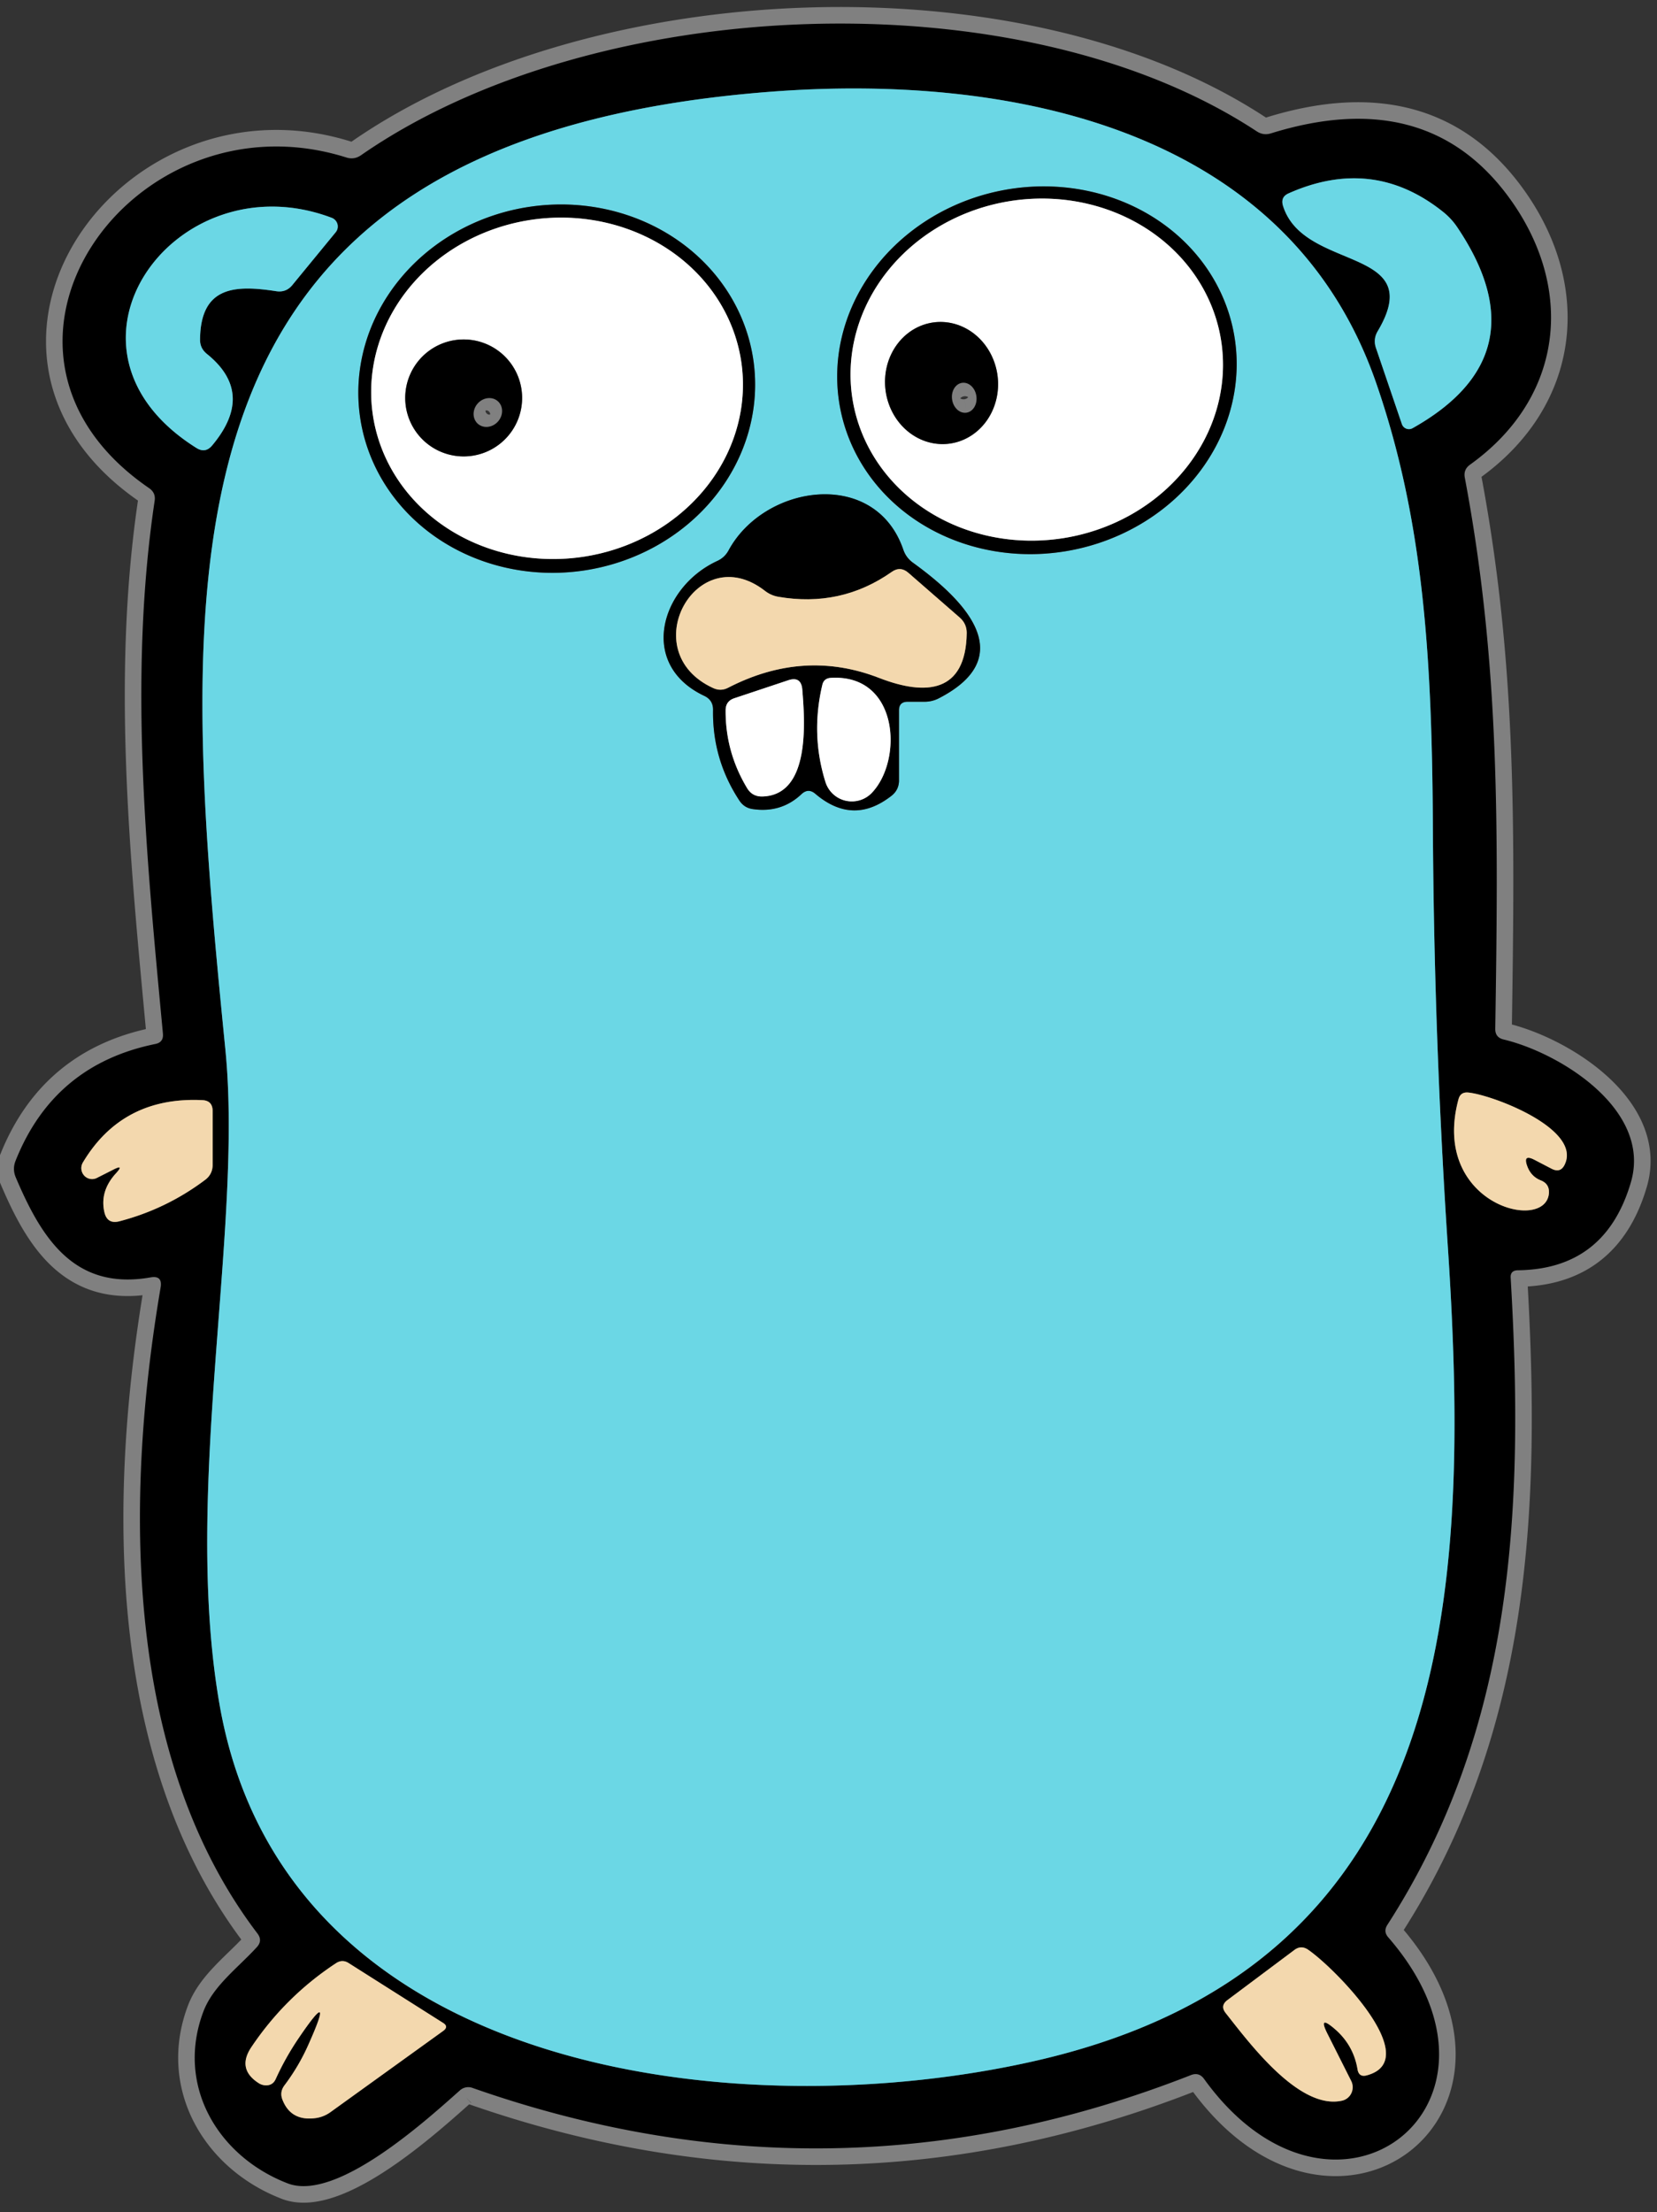 <?xml version="1.0" encoding="UTF-8" standalone="no"?>
<svg
   viewBox="0 0 30160.988 40249.414"
   version="1.1"
   id="svg25"
   width="30160.988"
   height="40249.414"
   sodipodi:docname="Go.svg"
   inkscape:export-filename="Go.svg"
   inkscape:export-xdpi="96"
   inkscape:export-ydpi="96"
   inkscape:version="1.4 (86a8ad7, 2024-10-11)"
   xmlns:inkscape="http://www.inkscape.org/namespaces/inkscape"
   xmlns:sodipodi="http://sodipodi.sourceforge.net/DTD/sodipodi-0.dtd"
   xmlns="http://www.w3.org/2000/svg"
   xmlns:svg="http://www.w3.org/2000/svg">
  <rect x="0" y="0" width="30160.988" height="40249.414" fill="#333333" stroke="none"/>
  <sodipodi:namedview
     id="namedview1"
     pagecolor="#ffffff"
     bordercolor="#000000"
     borderopacity="0.25"
     inkscape:showpageshadow="2"
     inkscape:pageopacity="0.0"
     inkscape:pagecheckerboard="0"
     inkscape:deskcolor="#d1d1d1"
     inkscape:zoom="0.020502003"
     inkscape:cx="8243.097"
     inkscape:cy="22119.79"
     inkscape:window-width="2560"
     inkscape:window-height="1369"
     inkscape:window-x="-8"
     inkscape:window-y="-8"
     inkscape:window-maximized="1"
     inkscape:current-layer="svg25" />
  <defs
     id="defs25" />
  <g
     fill="none"
     stroke-width="2"
     id="g11"
     transform="matrix(301.405,0,0,301.405,-15118.034,-10214.011)">
    <path
       stroke="#808080"
       d="m 141.82,110.57 q 5.29,-0.06 6.83,-5.31 c 1.28,-4.36 -4.25,-7.8 -7.68,-8.62 q -0.52,-0.12 -0.51,-0.65 c 0.19,-12.27 0.27,-22.07 -1.84,-33.27 q -0.09,-0.48 0.3,-0.77 c 5.73,-4.09 6.38,-10.76 2.28,-16.26 q -4.96,-6.65 -14.29,-3.75 -0.45,0.14 -0.85,-0.12 c -14.35,-9.44 -40.05,-8.31 -54.1,1.44 q -0.42,0.29 -0.9,0.13 C 58.12,39.33 47.03,55.04 59.17,63.36 q 0.4,0.28 0.33,0.75 C 57.91,74.75 59,85.62 60,96.3 q 0.04,0.51 -0.46,0.61 -6.13,1.25 -8.44,7.05 -0.2,0.5 0.01,1 c 1.55,3.65 3.52,6.85 8.14,6.04 q 0.73,-0.13 0.61,0.6 c -2.18,12.84 -2.23,28.4 5.85,39.01 q 0.32,0.43 -0.04,0.82 c -1.16,1.27 -2.66,2.35 -3.24,3.92 -1.66,4.45 0.9,8.72 5.1,10.34 2.93,1.13 8.33,-3.77 10.4,-5.61 a 0.75,0.75 0 0 1 0.77,-0.15 q 21.86,7.67 43.39,-0.78 0.48,-0.18 0.78,0.23 c 7.83,10.87 19.92,1.57 11.12,-8.55 q -0.3,-0.35 -0.05,-0.74 c 7.69,-11.92 8.26,-25.24 7.45,-39.06 q -0.03,-0.45 0.43,-0.46"
       vector-effect="non-scaling-stroke"
       id="path1" />
    <path
       stroke="#366c73"
       d="M 133.26,56.99 C 127.86,41.44 110.83,38.33 96.64,39.43 58.93,42.35 60.88,68.18 63.77,97.25 c 1.08,10.91 -2.61,26.62 -0.35,39.55 3.96,22.63 31.76,25.51 49.33,21.48 25.35,-5.81 26.24,-28.06 24.84,-49.21 Q 136.75,96.3 136.69,83.53 C 136.63,73.47 136.11,65.2 133.26,56.99"
       vector-effect="non-scaling-stroke"
       id="path2" />
    <path
       stroke="#366c73"
       d="m 137.36,46.72 q -4.25,-3.44 -9.38,-1.16 -0.5,0.22 -0.34,0.75 c 1.24,4 8.78,2.42 5.72,7.57 q -0.29,0.49 -0.1,1.03 l 1.56,4.58 a 0.45,0.45 0 0 0 0.64,0.25 q 7.91,-4.44 2.68,-12.17 a 4.13,4.13 0 0 0 -0.78,-0.85 m -75.12,7.66 c 0.03,-3.25 2.16,-3.29 4.62,-2.91 q 0.58,0.08 0.95,-0.37 l 2.62,-3.19 A 0.56,0.55 30.4 0 0 70.2,47.04 C 60.76,43.46 52.41,54.9 62.02,60.93 q 0.54,0.34 0.95,-0.15 2.64,-3.15 -0.32,-5.53 -0.42,-0.34 -0.41,-0.87"
       vector-effect="non-scaling-stroke"
       id="path3" />
    <path
       stroke="#7a6c57"
       d="m 142.84,103.91 1.02,0.53 q 0.56,0.29 0.81,-0.29 c 0.96,-2.14 -4.39,-4.17 -5.85,-4.31 q -0.46,-0.04 -0.58,0.4 c -1.71,6.32 5.26,8.1 5.46,5.68 q 0.04,-0.57 -0.5,-0.78 -0.57,-0.23 -0.8,-0.83 -0.3,-0.79 0.44,-0.4 m -85.68,0.81 q -0.98,1.07 -0.7,2.33 0.17,0.76 0.92,0.56 2.83,-0.74 5.17,-2.5 Q 63,104.77 63,104.2 v -3.24 q 0,-0.63 -0.62,-0.66 -4.83,-0.23 -7.22,3.77 a 0.66,0.65 -88.1 0 0 0.86,0.92 l 0.97,-0.49 q 0.7,-0.36 0.17,0.22 m 73.56,51.61 q 1.17,0.98 1.42,2.47 0.08,0.5 0.56,0.37 c 3.5,-0.94 -1.89,-6.45 -3.55,-7.59 q -0.42,-0.28 -0.82,0.02 l -4.05,3.03 q -0.45,0.34 -0.1,0.78 c 1.41,1.78 4.42,5.86 7.02,5.29 a 0.84,0.83 70.4 0 0 0.56,-1.19 l -1.44,-2.86 q -0.57,-1.14 0.4,-0.32 m -61.92,0.95 q -0.58,1.32 -1.46,2.49 -0.31,0.41 -0.12,0.88 0.51,1.3 2,1.1 0.5,-0.07 0.91,-0.37 l 6.79,-4.89 q 0.36,-0.26 -0.01,-0.49 l -5.7,-3.61 q -0.38,-0.24 -0.76,0.01 -3.07,2.02 -5.12,5.08 -0.87,1.31 0.45,2.16 0.17,0.11 0.37,0.13 0.47,0.04 0.66,-0.38 0.58,-1.28 1.38,-2.46 2.24,-3.3 0.61,0.35"
       vector-effect="non-scaling-stroke"
       id="path4" />
    <path
       stroke="#366c73"
       d="m 124.654,53.91 a 12.1,11.06 -11.1 0 0 -14.003,-8.523 12.1,11.06 -11.1 0 0 -9.745,13.182 12.1,11.06 -11.1 0 0 14.003,8.524 12.1,11.06 -11.1 0 0 9.745,-13.183 M 95.657,55.639 A 12,11.1 -8.2 0 0 82.197,46.363 12,11.1 -8.2 0 0 71.903,59.062 12,11.1 -8.2 0 0 85.363,68.337 12,11.1 -8.2 0 0 95.657,55.638 M 93.22,76.73 q -0.05,3 1.6,5.5 0.29,0.43 0.8,0.5 1.72,0.25 2.94,-0.9 0.41,-0.39 0.84,-0.02 2.27,1.93 4.58,0.13 0.47,-0.36 0.47,-0.95 v -4.22 q 0,-0.52 0.52,-0.52 H 106 q 0.43,0 0.82,-0.19 c 5.2,-2.65 1.2,-6.23 -1.55,-8.22 q -0.4,-0.3 -0.56,-0.77 c -1.69,-4.94 -8.38,-3.96 -10.55,0.04 q -0.23,0.43 -0.68,0.64 c -3.44,1.58 -4.8,6.26 -0.78,8.15 q 0.52,0.25 0.52,0.83"
       vector-effect="non-scaling-stroke"
       id="path5" />
    <path
       stroke="#808080"
       d="m 123.898,54.418 a 11.27,10.3 -9.1 0 0 -12.757,-8.388 11.27,10.3 -9.1 0 0 -9.5,11.952 11.27,10.3 -9.1 0 0 12.759,8.388 11.27,10.3 -9.1 0 0 9.5,-11.952"
       vector-effect="non-scaling-stroke"
       id="path6" />
    <path
       stroke="#808080"
       d="m 107.457,60.674 a 3.69,3.41 83.2 0 0 2.949,-4.068 3.69,3.41 83.2 0 0 -3.823,-3.26 3.69,3.41 83.2 0 0 -2.949,4.068 3.69,3.41 83.2 0 0 3.823,3.26 M 94.954,55.94 a 11.24,10.29 -7.1 0 0 -12.426,-8.821 11.24,10.29 -7.1 0 0 -9.882,11.6 11.24,10.29 -7.1 0 0 12.426,8.822 11.24,10.29 -7.1 0 0 9.882,-11.6"
       vector-effect="non-scaling-stroke"
       id="path7" />
    <path
       stroke="#808080"
       d="m 81.69,57.91 a 3.53,3.53 0 0 0 -3.53,-3.53 3.53,3.53 0 0 0 -3.53,3.53 3.53,3.53 0 0 0 3.53,3.53 3.53,3.53 0 0 0 3.53,-3.53 m 26.835,0.89 a 0.91,0.74 81.5 0 0 0.597,-1.01 0.91,0.74 81.5 0 0 -0.867,-0.79 0.91,0.74 81.5 0 0 -0.597,1.01 0.91,0.74 81.5 0 0 0.867,0.79"
       vector-effect="non-scaling-stroke"
       id="path8" />
    <path
       stroke="#808080"
       d="m 79.016,59.47 a 0.91,0.82 131.6 0 0 1.217,-0.136 0.91,0.82 131.6 0 0 -0.009,-1.225 0.91,0.82 131.6 0 0 -1.217,0.137 0.91,0.82 131.6 0 0 0.009,1.224"
       vector-effect="non-scaling-stroke"
       id="path9" />
    <path
       stroke="#7a6c57"
       d="m 96.36,69.56 c -4.12,-3.21 -7.95,3.67 -3.12,5.87 q 0.45,0.2 0.88,-0.02 4.59,-2.37 9.15,-0.59 c 2.82,1.09 5.22,0.89 5.27,-2.72 q 0,-0.56 -0.42,-0.93 l -3.1,-2.7 q -0.49,-0.43 -1.02,-0.05 -3.07,2.15 -6.86,1.49 -0.43,-0.08 -0.78,-0.35"
       vector-effect="non-scaling-stroke"
       id="path10" />
    <path
       stroke="#808080"
       d="m 97.77,74.95 -3.27,1.09 q -0.51,0.17 -0.52,0.71 -0.02,2.53 1.3,4.72 0.31,0.51 0.91,0.5 c 2.91,-0.07 2.58,-4.49 2.42,-6.46 Q 98.54,74.7 97.77,74.95 m 5.04,6.8 c 1.9,-1.99 1.63,-7.2 -2.49,-6.94 q -0.41,0.03 -0.5,0.42 -0.71,3 0.19,5.87 a 1.67,1.67 0 0 0 2.8,0.65"
       vector-effect="non-scaling-stroke"
       id="path11" />
  </g>
  <path
     d="m 27497.574,23250.955 c 244.141,4165.412 72.343,8180.124 -2245.465,11772.867 q -75.355,117.547 14.963,223.04 c 2652.366,3050.216 -991.604,5853.278 -3351.609,2577.01 q -90.418,-123.577 -235.103,-69.323 -6489.244,2546.869 -13077.945,235.096 a 226.054,226.054 0 0 0 -232.09,45.211 c -623.907,554.584 -2251.491,2031.467 -3134.601,1690.88 -1265.892,-488.276 -2037.497,-1775.273 -1537.166,-3116.525 174.811,-473.206 626.921,-798.722 976.542,-1181.507 q 108.514,-117.547 11.97,-247.151 C 2251.731,31982.648 2266.794,27292.791 2923.86,23422.755 q 36.171,-220.026 -183.869,-180.843 c -1392.481,244.14 -1986.243,-720.357 -2453.435,-1820.484 q -63.285,-150.703 -2.993,-301.405 696.249,-1748.146 2543.853,-2124.902 150.71,-30.141 138.66,-183.858 c -301.42,-3219.002 -629.933,-6495.271 -150.71,-9702.217 q 21.108,-141.66 -99.456,-226.054 C -943.144,6375.304 2399.428,1640.236 6299.61,2863.94 q 144.665,48.225 271.254,-39.183 C 10805.605,-113.939 18551.703,-454.526 22876.861,2390.734 q 120.564,78.365 256.191,36.169 2812.115,-874.074 4307.084,1130.267 c 1235.765,1657.726 1039.846,3668.097 -687.213,4900.841 q -117.531,87.408 -90.418,232.082 c 635.959,3375.733 611.858,6329.5 554.599,10027.735 q -2.993,159.744 153.702,195.913 c 1033.821,247.151 2700.589,1283.983 2314.796,2598.108 q -464.161,1582.375 -2058.605,1600.46 -138.639,3.013 -129.601,138.646 z M 25047.152,6963.043 C 23419.569,2276.2 18286.654,1338.832 14009.717,1670.377 2643.748,2550.478 3231.485,10335.763 4102.546,19097.598 c 325.521,3288.325 -786.668,8023.393 -105.501,11920.557 1193.568,6820.788 9572.632,7688.832 14868.307,6474.171 7640.598,-1751.159 7908.859,-8457.415 7486.896,-14832.124 q -253.179,-3848.939 -271.274,-7697.877 c -18.156,-3032.131 -174.811,-5524.748 -1033.822,-7999.282 z m 1235.766,-3095.426 q -1280.975,-1036.833 -2827.177,-349.629 -150.69,66.308 -102.469,226.053 c 373.743,1205.619 2646.322,729.399 1724.026,2281.633 q -87.405,147.689 -30.146,310.447 l 470.206,1380.435 a 135.632,135.632 0 0 0 192.886,75.352 q 2384.125,-1338.238 807.777,-3668.097 a 1244.801,1244.801 0 0 0 -235.103,-256.193 z M 3641.398,6176.377 c 8.978,-979.565 651.042,-991.621 1392.48,-877.088 q 174.831,24.113 286.337,-111.519 l 789.681,-961.481 a 168.787,165.773 30.4 0 0 -69.31,-262.223 C 3195.313,2885.038 678.594,6333.107 3575.081,8150.579 q 162.76,102.477 286.337,-45.211 795.706,-949.424 -96.443,-1666.768 -126.589,-102.479 -123.577,-262.223 z m 24293.223,14928.576 307.426,159.745 q 168.785,87.408 244.14,-87.408 c 289.35,-645.005 -1323.171,-1256.857 -1763.211,-1299.054 q -138.658,-12.056 -174.829,120.561 c -515.395,1904.878 1585.406,2441.378 1645.678,1711.98 q 11.97,-171.8 -150.71,-235.097 -171.798,-69.322 -241.108,-250.166 -90.438,-238.108 132.614,-120.561 z m -25824.362,244.138 q -295.375,322.502 -210.982,702.273 51.234,229.068 277.299,168.786 852.965,-223.038 1558.253,-753.511 135.627,-102.477 135.627,-274.279 v -976.55 q 0,-189.886 -186.861,-198.927 -1455.784,-69.324 -2176.136,1136.296 a 195.913,198.927 1.9 0 0 259.204,277.292 l 292.362,-147.69 q 210.981,-108.504 51.234,66.31 z M 24281.592,36904.588 q 352.634,295.376 427.989,744.47 24.121,150.701 168.785,111.519 c 1054.93,-283.32 -569.641,-1944.06 -1069.971,-2287.662 q -126.589,-84.393 -247.153,6.025 l -1220.703,913.256 q -135.627,102.478 -30.126,235.096 c 424.976,536.499 1332.209,1766.231 2115.844,1594.431 a 253.18,250.166 70.4 0 0 168.805,-358.671 l -434.034,-862.019 q -171.797,-343.601 120.564,-96.45 z m -18662.99,286.335 q -174.811,397.854 -440.039,750.497 -93.431,123.576 -36.171,265.236 153.723,391.825 602.8,331.546 150.71,-21.098 274.287,-111.52 l 2046.534,-1473.869 q 108.514,-78.366 -2.993,-147.689 L 6345.019,35717.053 q -114.539,-72.337 -229.077,3.013 -925.308,608.837 -1543.19,1531.134 -262.216,394.841 135.647,651.036 51.234,33.154 111.506,39.182 141.671,12.05 198.93,-114.534 174.811,-385.798 415.939,-741.455 675.142,-994.635 183.849,105.491 z"
     id="path13"
     style="stroke-width:301.403" />
  <path
     fill="#6bd7e5"
     d="m 14009.717,1670.377 c 4276.937,-331.545 9409.852,605.824 11037.435,5292.667 859.011,2474.533 1015.746,4967.15 1033.822,7999.282 q 18.155,3848.938 271.274,7697.877 c 421.963,6374.709 153.702,13080.965 -7486.896,14832.124 -5295.675,1214.661 -13674.739,346.617 -14868.307,-6474.171 -681.168,-3897.164 431.022,-8632.232 105.501,-11920.557 C 3231.485,10335.763 2643.748,2550.478 14009.717,1670.377 Z m 8443.545,4364.34 A 3333.536,3646.997 78.9 0 0 18232.706,3465.845 3333.536,3646.997 78.9 0 0 15295.52,7438.962 a 3333.536,3646.997 78.9 0 0 4220.555,2569.174 3333.536,3646.997 78.9 0 0 2937.187,-3973.419 z m -8739.818,521.431 A 3345.592,3616.856 81.8 0 0 9656.527,3760.318 3345.592,3616.856 81.8 0 0 6553.866,7587.856 3345.592,3616.856 81.8 0 0 10610.783,10383.384 3345.592,3616.856 81.8 0 0 13713.444,6555.846 Z m -734.535,6356.625 q -14.965,904.215 482.254,1657.726 87.406,129.604 241.128,150.703 518.407,75.351 886.125,-271.265 123.576,-117.548 253.178,-6.026 684.2,581.71 1380.43,39.182 141.672,-108.506 141.672,-286.334 V 12924.83 q 0,-156.73 156.715,-156.73 h 310.458 q 129.601,0 247.153,-57.266 c 1567.311,-798.724 361.692,-1877.752 -467.173,-2477.547 q -120.564,-90.422 -168.786,-232.083 c -509.388,-1488.938 -2525.777,-1193.561 -3179.831,12.057 q -69.329,129.604 -204.956,192.899 c -1036.834,476.22 -1446.748,1886.794 -235.083,2456.449 q 156.716,75.35 156.716,250.165 z"
     id="path14"
     style="stroke-width:301.403" />
  <path
     fill="#6bd7e5"
     d="m 26282.918,3867.618 a 1244.801,1244.801 0 0 1 235.103,256.193 q 1576.348,2329.859 -807.777,3668.097 a 135.632,135.632 0 0 1 -192.886,-75.352 l -470.206,-1380.435 q -57.259,-162.758 30.146,-310.447 C 25999.594,4473.44 23727.015,4949.66 23353.272,3744.041 q -48.221,-159.744 102.469,-226.053 1546.202,-687.204 2827.177,349.629 z"
     id="path15"
     style="stroke-width:301.403" />
  <path
     d="M 22453.262,6034.717 A 3333.536,3646.997 78.9 0 1 19516.075,10008.136 3333.536,3646.997 78.9 0 1 15295.52,7438.962 3333.536,3646.997 78.9 0 1 18232.706,3465.845 3333.536,3646.997 78.9 0 1 22453.262,6034.717 Z m -227.86,153.114 A 3104.468,3396.831 80.9 0 0 18380.384,3659.648 3104.468,3396.831 80.9 0 0 15517.035,7262.038 3104.468,3396.831 80.9 0 0 19362.671,9790.22 3104.468,3396.831 80.9 0 0 22226.02,6187.83 Z"
     id="path16"
     style="stroke-width:301.403" />
  <path
     fill="#ffffff"
     d="M 22225.402,6187.83 A 3104.468,3396.831 80.9 0 1 19362.671,9790.22 3104.468,3396.831 80.9 0 1 15517.654,7262.038 3104.468,3396.831 80.9 0 1 18380.683,3659.648 3104.468,3396.831 80.9 0 1 22225.701,6187.83 Z M 17270.01,8073.419 a 1112.183,1027.79 83.2 0 0 888.837,-1226.114 1112.183,1027.79 83.2 0 0 -1152.27,-982.58 1112.183,1027.79 83.2 0 0 -888.836,1226.115 1112.183,1027.79 83.2 0 0 1152.269,982.579 z"
     id="path17"
     style="stroke-width:301.403" />
  <path
     fill="#6bd7e5"
     d="m 5033.878,5299.289 c -741.438,-114.533 -1383.442,-102.477 -1392.48,877.088 q -2.993,159.744 123.577,262.223 892.149,717.343 96.443,1666.768 -123.577,147.688 -286.337,45.211 C 678.594,6333.107 3195.313,2885.038 6040.586,3964.066 a 168.787,165.773 30.4 0 1 69.31,262.223 l -789.681,961.481 q -111.506,135.632 -286.337,111.519 z"
     id="path18"
     style="stroke-width:301.403" />
  <path
     d="M 13713.444,6555.846 A 3345.592,3616.856 81.8 0 1 10610.783,10382.782 3345.592,3616.856 81.8 0 1 6553.866,7587.555 3345.592,3616.856 81.8 0 1 9656.527,3760.318 3345.592,3616.856 81.8 0 1 13713.444,6555.846 Z m -211.899,91.025 A 3101.454,3387.789 82.9 0 0 9756.302,3987.877 3101.454,3387.789 82.9 0 0 6777.816,7484.173 3101.454,3387.789 82.9 0 0 10523.079,10143.165 3101.454,3387.789 82.9 0 0 13501.545,6646.871 Z"
     id="path19"
     style="stroke-width:301.403" />
  <path
     fill="#ffffff"
     d="M 13501.545,6646.569 A 3101.454,3387.789 82.9 0 1 10523.079,10143.165 3101.454,3387.789 82.9 0 1 6777.816,7484.173 3101.454,3387.789 82.9 0 1 9756.302,3987.877 3101.454,3387.789 82.9 0 1 13501.545,6646.871 Z M 9503.722,7240.336 A 1063.959,1063.959 0 0 0 8439.754,6176.377 1063.959,1063.959 0 0 0 7375.808,7240.336 1063.959,1063.959 0 0 0 8439.754,8304.295 1063.959,1063.959 0 0 0 9503.722,7240.336 Z"
     id="path20"
     style="stroke-width:301.403" />
  <path
     d="m 17270.01,8073.419 a 1112.183,1027.79 83.2 0 1 -1152.269,-982.579 1112.183,1027.79 83.2 0 1 889.155,-1226.115 1112.183,1027.79 83.2 0 1 1151.951,982.58 1112.183,1027.79 83.2 0 1 -889.136,1226.114 z m 321.91,-564.832 a 274.278,223.039 81.5 0 0 179.938,-304.418 274.278,223.039 81.5 0 0 -261.319,-238.11 274.278,223.039 81.5 0 0 -179.938,304.418 274.278,223.039 81.5 0 0 261.319,238.11 z M 9503.722,7240.336 A 1063.959,1063.959 0 0 1 8439.754,8304.295 1063.959,1063.959 0 0 1 7375.808,7240.336 1063.959,1063.959 0 0 1 8439.754,6176.377 1063.959,1063.959 0 0 1 9503.722,7240.336 Z m -805.961,470.191 a 247.152,274.278 41.6 0 0 366.819,-40.991 247.152,274.278 41.6 0 0 -2.794,-369.221 247.152,274.278 41.6 0 0 -366.819,41.293 247.152,274.278 41.6 0 0 2.794,368.918 z"
     id="path21"
     style="stroke-width:301.403" />
  <path
     d="m 12822.193,12662.607 c -1211.665,-569.654 -801.751,-1980.229 235.083,-2456.448 q 135.627,-63.295 204.956,-192.899 c 654.054,-1205.619 2670.443,-1500.996 3179.831,-12.057 q 48.222,141.661 168.786,232.082 c 828.865,599.796 2034.484,1678.824 467.173,2477.547 q -117.552,57.266 -247.153,57.266 h -310.458 q -156.715,0 -156.715,156.731 v 1271.928 q 0,177.829 -141.672,286.335 -696.23,542.528 -1380.43,-39.184 -129.602,-111.519 -253.178,6.028 -367.718,346.615 -886.125,271.264 -153.722,-21.098 -241.128,-150.702 -497.317,-753.511 -482.254,-1657.726 0,-174.815 -156.716,-250.166 z m 1103.131,-1910.905 c -1241.79,-967.509 -2396.176,1106.155 -940.39,1769.246 q 135.647,60.28 265.247,-6.028 1383.444,-714.329 2757.848,-177.829 c 849.973,328.531 1573.337,268.25 1588.4,-819.821 q 0,-168.786 -126.589,-280.307 l -934.346,-813.792 q -147.697,-129.604 -307.445,-15.071 -925.307,648.02 -2067.622,449.094 -129.602,-24.113 -235.103,-105.492 z m 424.976,1624.571 -985.58,328.531 q -153.722,51.239 -156.735,213.997 -5.985,762.554 391.818,1422.63 93.451,153.717 274.287,150.702 c 877.086,-21.098 777.63,-1353.306 729.389,-1947.074 q -21.089,-244.137 -253.179,-168.786 z m 1519.091,2049.552 c 572.672,-599.795 491.292,-2170.114 -750.498,-2091.749 q -123.576,9.041 -150.71,126.59 -213.994,904.214 57.28,1769.246 a 503.346,503.346 0 0 0 843.928,195.913 z"
     id="path22"
     style="stroke-width:301.403" />
  <path
     fill="#f3d8ae"
     d="m 14160.427,10857.194 q 1142.315,198.926 2067.622,-449.094 159.748,-114.534 307.445,15.071 l 934.346,813.792 q 126.589,111.521 126.589,280.307 c -14.963,1088.071 -738.427,1148.352 -1588.4,819.821 q -1374.404,-536.5 -2757.848,177.829 -129.6,66.308 -265.247,6.028 c -1455.786,-663.091 -301.4,-2736.755 940.39,-1769.246 q 105.501,81.379 235.103,105.492 z"
     id="path23"
     style="stroke-width:301.403" />
  <path
     fill="#ffffff"
     d="m 14603.479,12545.059 c 48.241,593.768 147.697,1925.976 -729.389,1947.074 q -180.836,3.015 -274.287,-150.702 -397.843,-660.076 -391.818,-1422.63 2.994,-162.758 156.735,-213.997 l 985.58,-328.531 q 232.09,-75.351 253.179,168.786 z m 515.414,-210.983 c 1241.79,-78.365 1323.17,1491.954 750.498,2091.749 a 503.346,503.346 0 0 1 -843.928,-195.913 q -271.274,-865.032 -57.28,-1769.246 27.134,-117.547 150.71,-126.59 z"
     id="path24"
     style="stroke-width:301.403" />
  <path
     fill="#f3d8ae"
     d="m 27802.007,21225.514 q 69.31,180.844 241.108,250.166 162.76,63.297 150.71,235.097 c -60.272,729.398 -2161.073,192.898 -1645.678,-1711.98 q 36.171,-132.617 174.829,-120.561 c 440.04,42.197 2052.561,654.049 1763.211,1299.054 q -75.355,174.816 -244.14,87.408 l -307.426,-159.745 q -223.052,-117.547 -132.614,120.561 z m -25742.983,57.267 -292.362,147.69 a 195.913,198.927 1.9 0 1 -259.204,-277.292 q 720.351,-1205.62 2176.136,-1136.296 186.861,9.038 186.861,198.927 v 976.55 q 0,171.802 -135.627,274.279 -705.288,530.473 -1558.253,753.511 -226.065,60.282 -277.299,-168.786 -84.393,-379.771 210.982,-702.273 159.747,-174.814 -51.234,-66.31 z m 22102.004,15718.256 434.034,862.019 a 253.18,250.166 70.4 0 1 -168.805,358.671 c -783.635,171.801 -1690.868,-1057.932 -2115.844,-1594.431 q -105.501,-132.618 30.126,-235.096 l 1220.703,-913.255 q 120.564,-90.423 247.153,-6.025 c 500.33,343.602 2124.901,2004.342 1069.971,2287.662 q -144.664,39.181 -168.785,-111.521 -75.355,-449.093 -427.989,-744.47 -292.361,-247.151 -120.564,96.45 z m -18726.274,84.395 q -241.128,355.656 -415.939,741.455 -57.259,126.589 -198.93,114.533 -60.272,-6.025 -111.506,-39.183 -397.863,-256.194 -135.647,-651.035 617.882,-922.296 1543.19,-1531.134 114.539,-75.352 229.077,-3.012 l 1718.001,1088.069 q 111.526,69.325 2.993,147.69 l -2046.534,1473.869 q -123.577,90.421 -274.267,111.519 -449.097,60.28 -602.82,-331.546 -57.259,-141.659 36.171,-265.236 265.229,-352.642 440.039,-750.496 491.294,-1100.127 -183.849,-105.491 z"
     id="path25"
     style="stroke-width:301.403" />
</svg>

